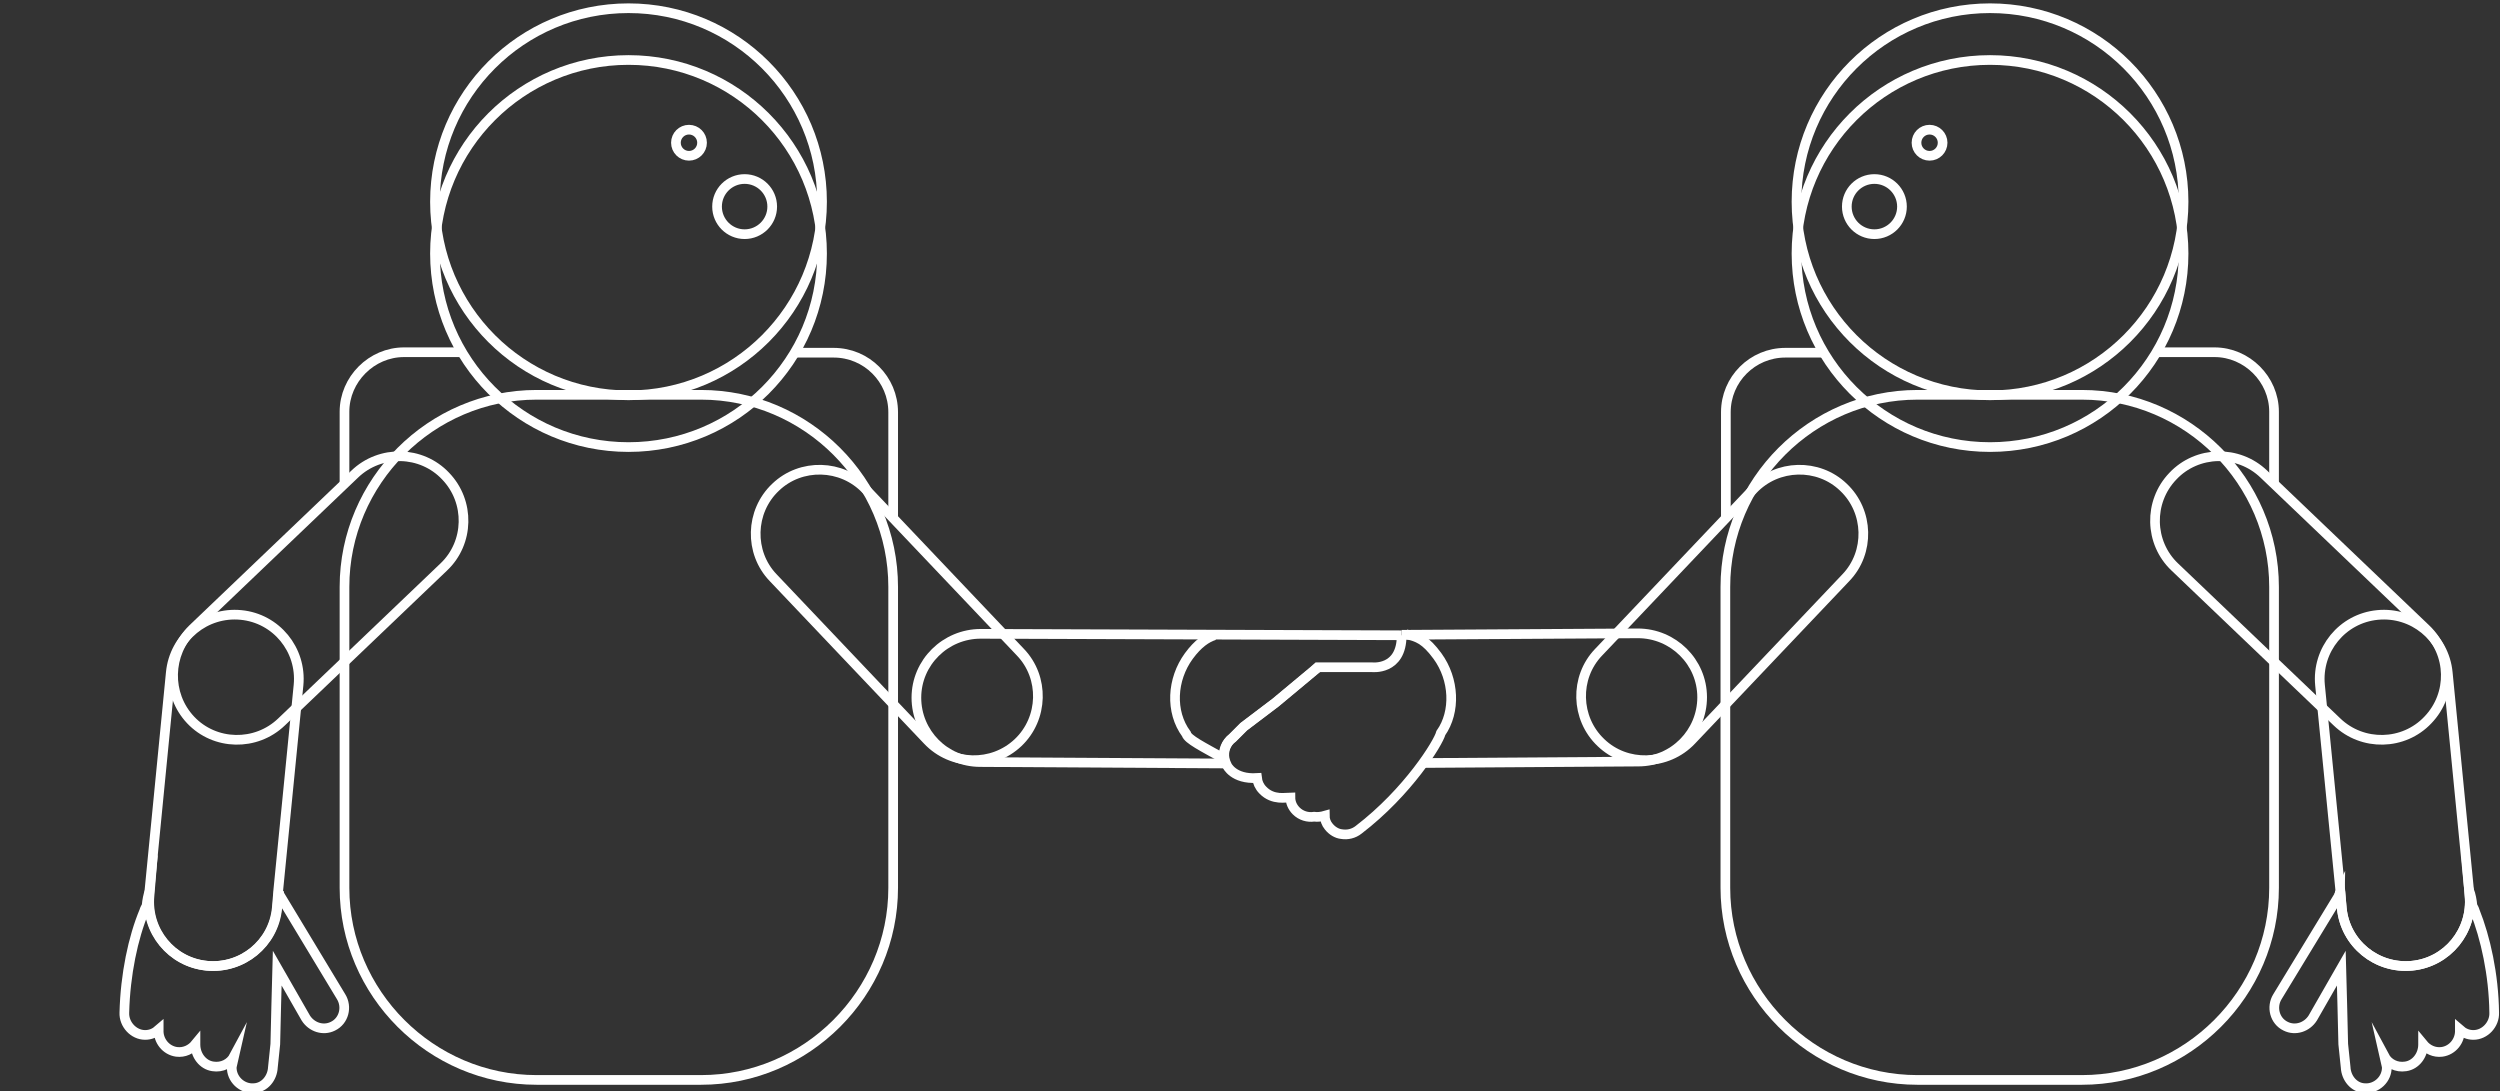 <?xml version="1.0" encoding="utf-8"?>
<!-- Generator: Adobe Illustrator 20.1.0, SVG Export Plug-In . SVG Version: 6.00 Build 0)  -->
<svg version="1.1" id="Layer_1" xmlns="http://www.w3.org/2000/svg" xmlns:xlink="http://www.w3.org/1999/xlink" x="0px" y="0px"
	 viewBox="0 0 516.7 225.5" style="enable-background:new 0 0 516.7 225.5;" xml:space="preserve">
<rect x="0" y="0" width="516.7" height="225.5" fill="#333333" stroke="none"/>
<style type="text/css">
	.st0{fill:none;stroke:#FFFFFF;stroke-width:2;stroke-miterlimit:10;}
</style>
<g id="XMLID_1_">
	<circle id="XMLID_2_" class="st0" cx="411.3" cy="41.7" r="40"/>
	<circle id="XMLID_3_" class="st0" cx="411.3" cy="52.4" r="40"/>
	<path id="XMLID_4_" class="st0" d="M289.7,131.2l48.8-0.3c7.3,0,13.3,5.9,13.3,13.2l0,0c0,7.3-5.9,13.3-13.2,13.3l-44.7,0.3"/>
	<path id="XMLID_5_" class="st0" d="M349.6,153c-5,5.3-13.5,5.5-18.7,0.5l0,0c-5.3-5-5.5-13.5-0.5-18.7l31.9-33.6
		c5-5.3,13.5-5.5,18.7-0.5l0,0c5.3,5,5.5,13.5,0.5,18.7L349.6,153z"/>
	<path id="XMLID_8_" class="st0" d="M501.8,148.8L501.8,148.8c-5,5.3-13.5,5.5-18.8,0.4l-33.5-32c-5.3-5-5.5-13.5-0.4-18.8l0,0
		c5-5.3,13.5-5.5,18.8-0.4l33.5,32C506.7,135.1,506.9,143.5,501.8,148.8z"/>
	<path id="XMLID_6_" class="st0" d="M470,183.5c0,21.8-17.9,39.7-39.7,39.7h-34c-21.8,0-39.7-17.9-39.7-39.7v-62.2
		c0-21.8,17.9-39.7,39.7-39.7h34c21.8,0,39.7,17.9,39.7,39.7V183.5z"/>
	<circle id="XMLID_9_" class="st0" cx="387.4" cy="42.7" r="5.7"/>
	<circle id="XMLID_10_" class="st0" cx="398.8" cy="29.5" r="2.7"/>
	<path id="XMLID_11_" class="st0" d="M356.7,107V85.2c0-6.8,5.5-12.3,12.3-12.3h8"/>
	<path id="XMLID_13_" class="st0" d="M445.7,72.8h12c6.7,0,12.3,5.6,12.3,12.3V100"/>
	<g>
		<path class="st0" d="M483.5,184.8L483.5,184.8C483.5,184.7,483.5,184.8,483.5,184.8z"/>
		<path class="st0" d="M483.7,184.2c0,0.2-0.1,0.3-0.1,0.5C483.6,184.5,483.6,184.4,483.7,184.2L483.7,184.2z"/>
		<path class="st0" d="M511.5,188.3c-0.1-0.4-0.3-0.7-0.5-1.1c-0.1-1.1-0.3-2.2-0.7-3.3l0.1,1.2c0.7,7.3-4.6,13.8-11.9,14.5l0,0
			c-7.3,0.7-13.8-4.6-14.5-11.9l-0.3-3.5c0,0.1-0.1,0.3-0.1,0.4c0,0.1,0,0.1,0,0.2l0,0L470.7,206c-1.3,2.1-0.6,5,1.7,6.1
			c2,1,4.4,0.2,5.6-1.7l5.9-10.3l0.2,7.4l0.2,8.3l0.5,4.8c0.1,2.2,1.7,4.2,3.9,4.3c2.5,0.2,4.7-1.9,4.6-4.4l-0.5-2.2
			c0.8,1.5,2.5,2.4,4.4,2.1c2.1-0.3,3.6-2.3,3.6-4.5v-0.1c0.9,1.1,2.3,1.8,3.9,1.6c2.2-0.3,3.8-2.3,3.7-4.5v-0.1
			c0.8,0.7,1.7,1.1,2.8,1.1c2.4,0,4.4-2.2,4.3-4.6C515.4,201.4,513.7,193.8,511.5,188.3z"/>
		<path class="st0" d="M510.4,185.1l-0.1-1.2l-4.4-44.9c-0.7-7.3-7.2-12.6-14.5-11.9l0,0c-7.3,0.7-12.6,7.2-11.9,14.5l4.2,42.5v0.1
			l0.3,3.5c0.7,7.3,7.2,12.6,14.5,11.9S511.1,192.4,510.4,185.1z"/>
	</g>
</g>
<g id="XMLID_7_">
	<circle id="XMLID_24_" class="st0" cx="129.9" cy="41.7" r="40"/>
	<circle id="XMLID_23_" class="st0" cx="129.9" cy="52.4" r="40"/>
	<path class="st0" d="M289.7,131.3l-87-0.3c-7.3,0-13.3,5.9-13.3,13.2l0,0c0,7.3,5.9,13.3,13.2,13.3l51,0.3"/>
	<path id="XMLID_21_" class="st0" d="M210.4,153.5L210.4,153.5c5.3-5,5.5-13.5,0.5-18.7L179,101.2c-5-5.3-13.5-5.5-18.7-0.5l0,0
		c-5.3,5-5.5,13.5-0.5,18.7l31.9,33.6C196.7,158.3,205.1,158.5,210.4,153.5z"/>
	<path id="XMLID_20_" class="st0" d="M39.4,148.8L39.4,148.8c5,5.3,13.5,5.5,18.8,0.4l33.5-32c5.3-5,5.5-13.5,0.4-18.8l0,0
		c-5-5.3-13.5-5.5-18.8-0.4l-33.5,32C34.6,135.1,34.4,143.5,39.4,148.8z"/>
	<g>
		<path class="st0" d="M271.4,138.7l0.9-0.8h11.2c0,0,6.2,0.8,6.2-6.6"/>
		<path class="st0" d="M251,131.3c-1.6,0.5-3.4,1.7-5.3,4.3c-3.5,4.8-3.9,11.5-0.5,16.1c0.3,1.1,3.3,2.6,7.8,5.1
			c-0.3-1.6,0.4-3.3,1.7-4.3l2.3-2.3l6.6-5l7.8-6.5"/>
		<path class="st0" d="M272.5,137.9l-1,0.8l-7.8,6.5l-6.6,5l-2.3,2.3c-1.4,1-2,2.7-1.7,4.3c0.1,0.5,0.3,1,0.5,1.4
			c0,0,1.3,2.9,6.2,2.6c0.1,0.9,0.5,1.8,1.2,2.5c2.1,2.2,4.9,1.5,5.7,1.5c0,1,0.4,2,1.2,2.8c1,1,2.4,1.4,3.7,1.2
			c0.7,0.1,1.5,0,2.2-0.2c0,0.8,0.3,1.6,0.8,2.2c0.7,0.9,1.7,1.5,2.7,1.6c1.2,0.2,2.5-0.1,3.5-0.9c10.2-7.8,16.5-18,17-20
			c3.1-4.4,2.8-11.1-0.7-15.9c-2.5-3.4-4.1-4-6.5-4.5"/>
	</g>
	<path id="XMLID_18_" class="st0" d="M110.9,223.2h34c21.8,0,39.7-17.9,39.7-39.7v-62.2c0-21.8-17.9-39.7-39.7-39.7h-34
		c-21.8,0-39.7,17.9-39.7,39.7v62.2C71.2,205.3,89.1,223.2,110.9,223.2z"/>
	<circle id="XMLID_17_" class="st0" cx="153.9" cy="42.7" r="5.7"/>
	<circle id="XMLID_16_" class="st0" cx="142.4" cy="29.5" r="2.7"/>
	<path id="XMLID_14_" class="st0" d="M184.6,107V85.2c0-6.8-5.5-12.3-12.3-12.3h-8"/>
	<path id="XMLID_12_" class="st0" d="M95.5,72.8h-12c-6.7,0-12.3,5.6-12.3,12.3V100"/>
	<g>
		<path class="st0" d="M57.8,184.8L57.8,184.8C57.7,184.7,57.8,184.8,57.8,184.8z"/>
		<path class="st0" d="M57.6,184.2c0,0.2,0.1,0.3,0.1,0.5C57.7,184.5,57.6,184.4,57.6,184.2L57.6,184.2z"/>
		<path class="st0" d="M29.8,188.3c0.1-0.4,0.3-0.7,0.5-1.1c0.1-1.1,0.3-2.2,0.7-3.3l-0.1,1.2c-0.7,7.3,4.6,13.8,11.9,14.5l0,0
			c7.3,0.7,13.8-4.6,14.5-11.9l0.3-3.5c0,0.1,0.1,0.3,0.1,0.4c0,0.1,0,0.1,0,0.2l0,0L70.5,206c1.3,2.1,0.6,5-1.7,6.1
			c-2,1-4.4,0.2-5.6-1.7l-5.9-10.3l-0.2,7.4l-0.2,8.3l-0.5,4.8c-0.1,2.2-1.7,4.2-3.9,4.3c-2.5,0.2-4.7-1.9-4.6-4.4l0.5-2.2
			c-0.8,1.5-2.5,2.4-4.4,2.1c-2.1-0.3-3.6-2.3-3.6-4.5v-0.1c-0.9,1.1-2.3,1.8-3.9,1.6c-2.2-0.3-3.8-2.3-3.7-4.5v-0.1
			c-0.8,0.7-1.7,1.1-2.8,1.1c-2.4,0-4.4-2.2-4.3-4.6C25.9,201.4,27.5,193.8,29.8,188.3z"/>
		<path class="st0" d="M30.8,185.1l0.1-1.2l4.4-44.9c0.7-7.3,7.2-12.6,14.5-11.9l0,0c7.3,0.7,12.6,7.2,11.9,14.5l-4.2,42.5v0.1
			l-0.3,3.5c-0.7,7.3-7.2,12.6-14.5,11.9S30.1,192.4,30.8,185.1z"/>
	</g>
</g>
</svg>
